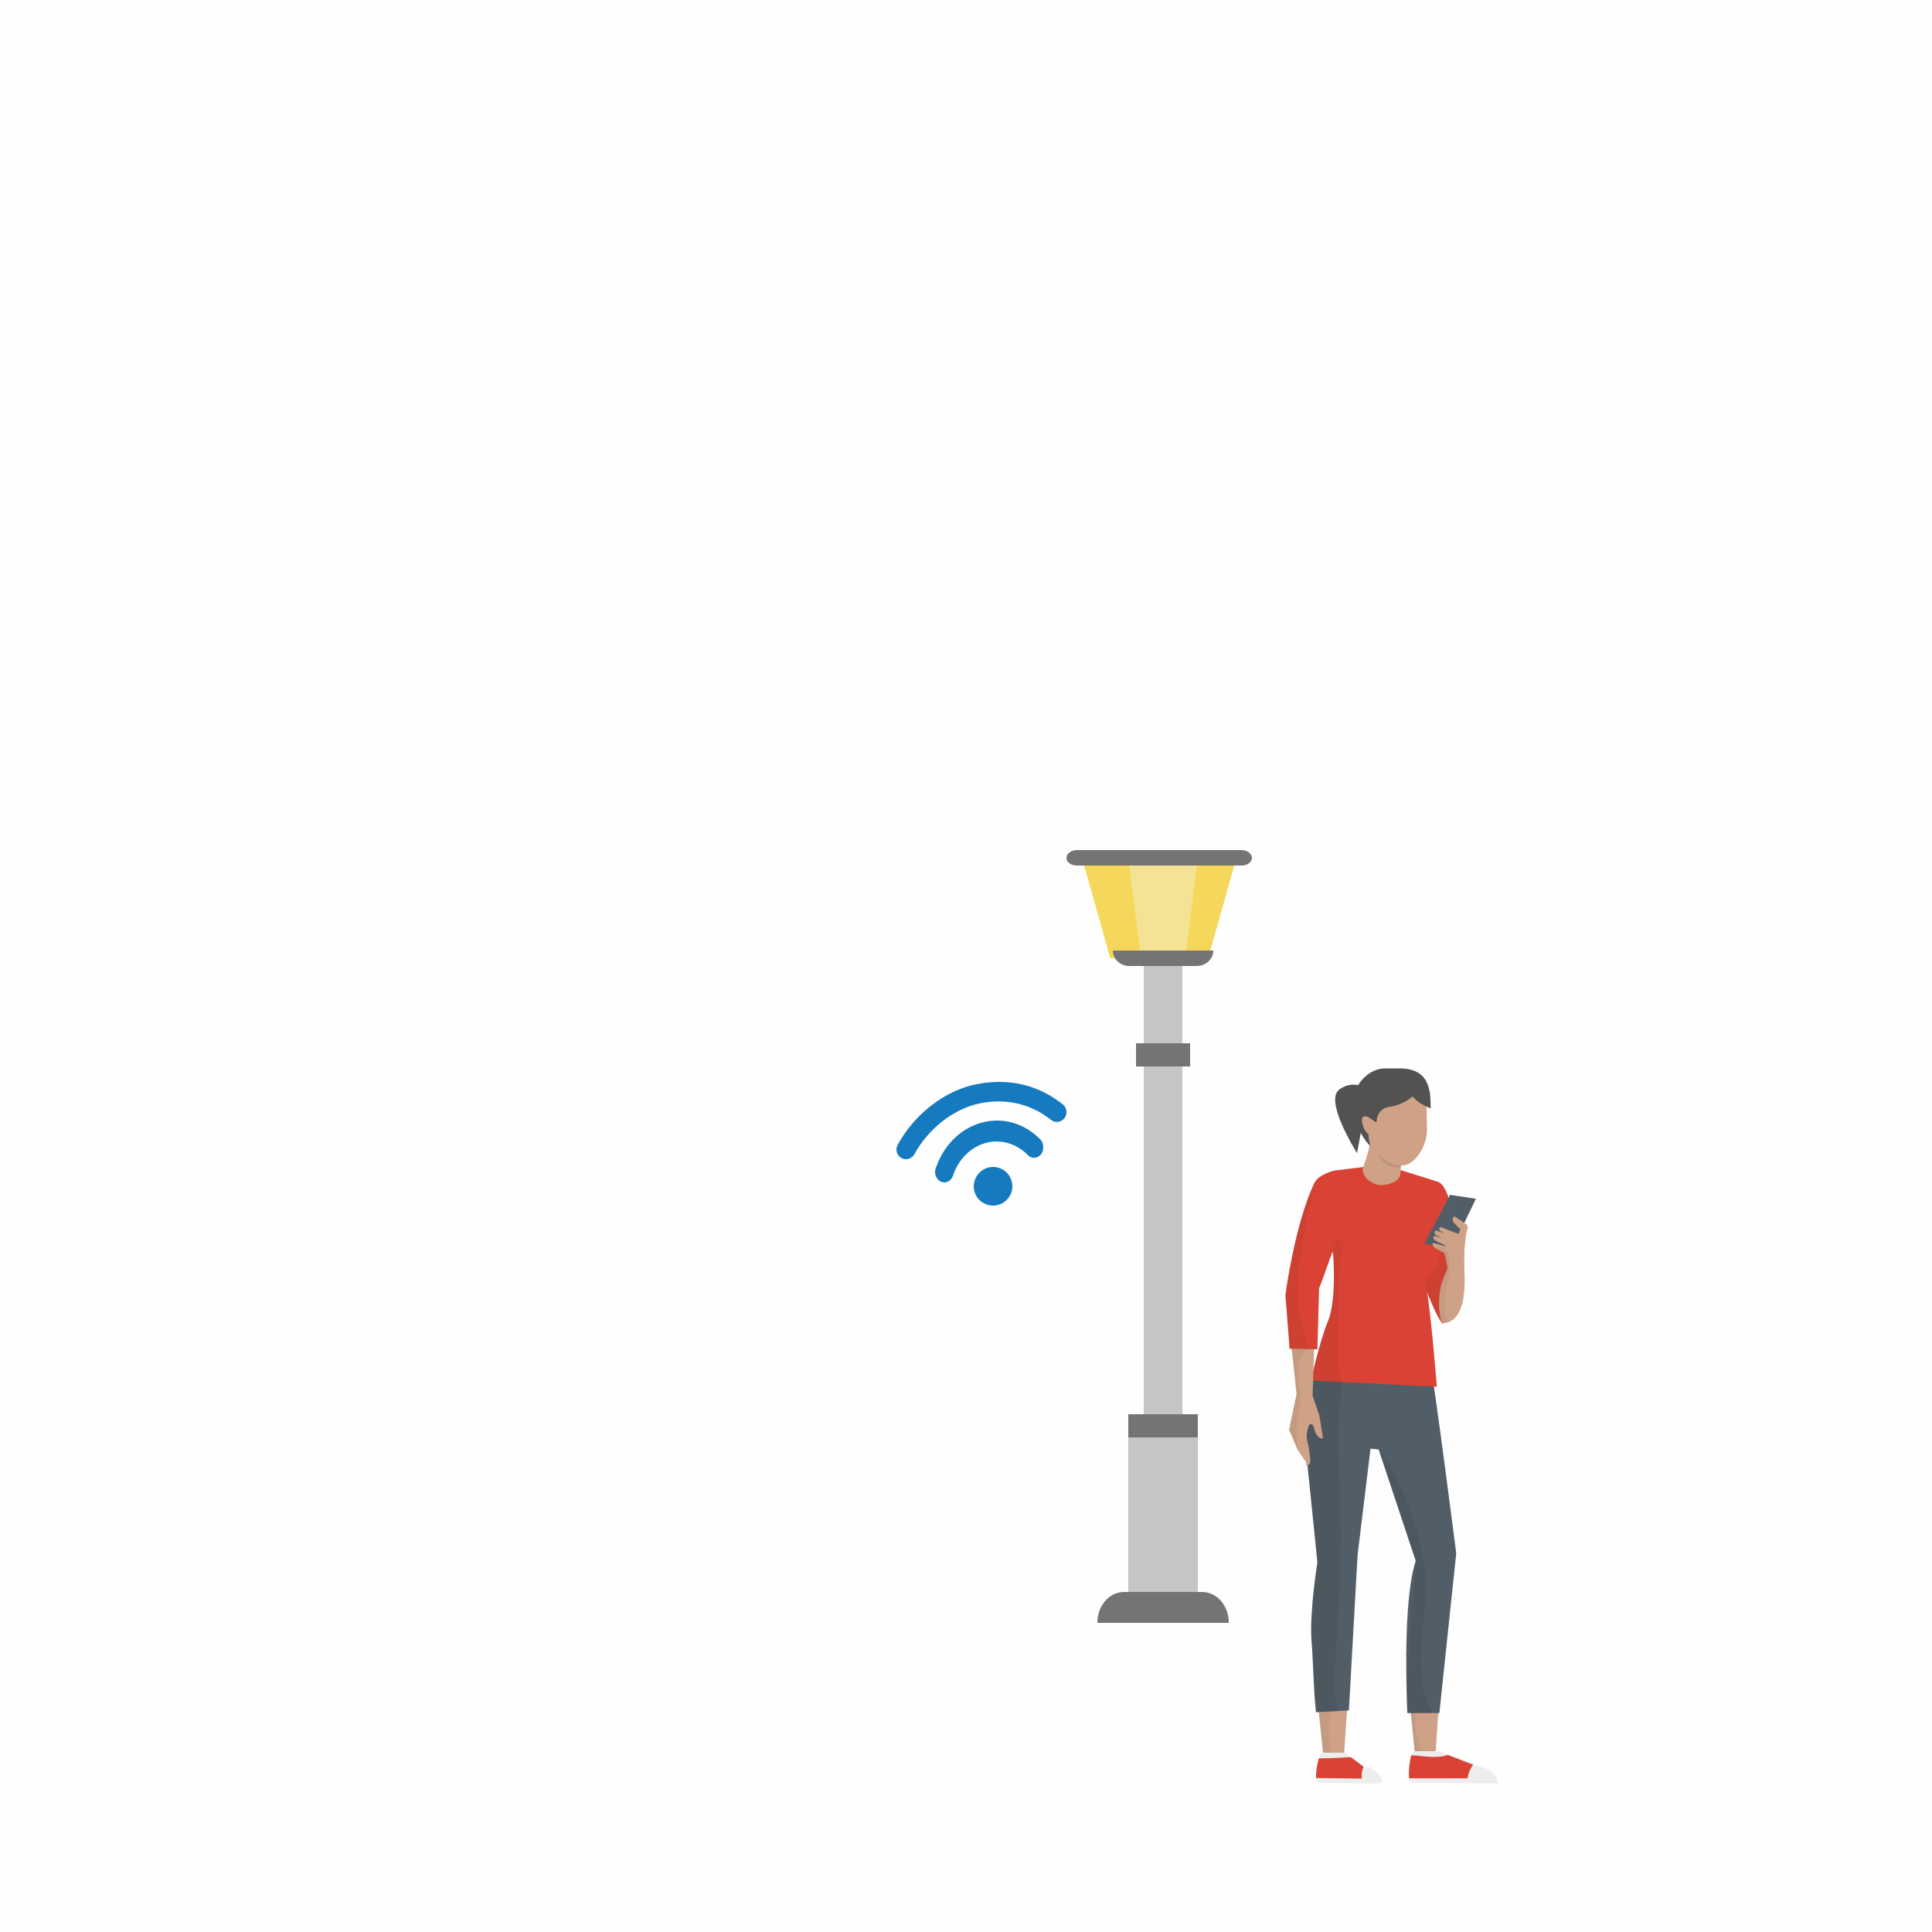 <svg height="250" viewBox="0 0 250 250" width="250" xmlns="http://www.w3.org/2000/svg"><g fill="none"><path d="m0 0v250h250v-250z" fill="#fefefe"/><g transform="translate(115.654 110)"><g opacity=".9" transform="translate(50.346 28)"><path d="m5.2 88.867h2.727l.618-9.079h-4.291c.473 4.355.945 9.079.945 9.079z" fill="#ca987a"/><path d="m5.2 88.867h1.164c-.582-2.251-.655-4.945.327-6.864.148-.319.419-.562.748-.674.33-.112.69-.081.997.083l.109-1.624h-4.291c.473 4.355.945 9.079.945 9.079z" fill="#010101" opacity=".06"/><path d="m17.055 88.645h2.727l.582-8.82h-4.218c.473 4.318.909 8.82.909 8.82z" fill="#ca987a"/><path d="m17.527 79.862h-1.382c.473 4.318.909 8.82.909 8.82h.873c-1.055-2.731-.982-5.905-.4-8.82z" fill="#010101" opacity=".06"/><path d="m17.636 33.989-11.782-.111-1.455 4.945c-.836 2.214-1.964 5.462-1.709 7.824l1.782 17.53s-1.018 6.348-.764 10.075c.218 2.546.218 5.683.582 9.3l4.255-.221 1.127-20.113 1.673-13.765 1.055.111 4.8 14.43s-1.745 3.912-1.091 19.67h4.145l2.182-20.667s-2.873-22.475-3.345-24.32z" fill="#3f4d57"/><path d="m8.036 33.915h-2.182l-1.455 4.945c-.836 2.214-1.964 5.462-1.709 7.824l1.782 17.53s-1.127 6.348-.764 10.075c.291 2.546.218 5.683.582 9.3l2.8-.148c-.727-3.506-.182-7.75 0-10.702.291-5.462.509-10.924.327-16.386-.182-5.462-.509-10.592.364-15.869.045-.315.2-.603.436-.812.085-.883.097-1.772.036-2.657-.073-1.07-.182-2.104-.218-3.1z" fill="#010101" opacity=".1"/><path d="m18.509 68.606c.545-8.451-5.709-19.56-6-18.674l4.691 14.061s-1.455 15.98-1.091 19.67h3.273c-2.473-4.06-1.127-10.961-.873-15.057z" fill="#010101" opacity=".1"/><path d="m10.509 90.675-2.327-1.771c-.096-.07-.21-.108-.327-.111h-2.582c-.229.002-.433.15-.509.369-.317 1.014-.476 2.073-.473 3.137.019.23.209.407.436.406l7.673.074c.137.01.269-.053.35-.165.081-.112.1-.259.05-.389-.413-.915-1.3-1.515-2.291-1.55z" fill="#ebebeb"/><path d="m8.8 89.383c-1.382.074-2.764.148-4.145.148-.245.826-.368 1.684-.364 2.546l5.927.074c-.058-.527.018-1.06.218-1.55z" fill="#d52e1e"/><path d="m25.418 90.638-5.164-2.03h-3.2c-.14.011-.264.095-.327.221-.381 1.113-.517 2.297-.4 3.469.036.215.221.372.436.369l11.091.111s-.145-1.882-2.436-2.14z" fill="#ebebeb"/><path d="m16.618 89.125c-.252.975-.35 1.984-.291 2.989h7.564c.102-.64.351-1.247.727-1.771l-3.273-1.255c-1.455.517-3.236.111-4.727.037z" fill="#d52e1e"/><path d="m20.036 14.91-7.091-2.214-6.291.775s-2 .48-2.545 1.55c-.255.48 2.4 9.3 2.4 9.3s.473 5.868-.655 8.599c-1.127 2.731-2.218 7.713-2.218 7.713l16.291.812s-.691-8.894-1.345-12.88c-.145-1.107 1.236-5.757 1.236-5.757s2.182-5.351.218-7.898z" fill="#d52e1e"/><path d="m5.418 20.371c.545 2.067 1.091 3.949 1.091 3.949s.473 5.868-.655 8.599c-1.127 2.731-2.218 7.713-2.218 7.713l3.927.185c-.582-1.476-.4-6.495-.436-4.871-.036 1.624.145-6.052.182-10.961-.026-.425.15-.836.473-1.107-.286-1.446-1.139-2.712-2.364-3.506z" fill="#010101" opacity=".06"/><path d="m20.036 14.91-1.6 13.729s1.782 4.613 2.291 4.613 2.036-6.458 1.455-12.326-2.145-6.015-2.145-6.015z" fill="#d52e1e"/><path d="m20.4 24.025c-.109 1.402-.691 2.657-1.818 3.395l-.145 1.218s1.782 4.613 2.291 4.613 1.673-4.982 1.6-10.149c-.702-.039-1.375-.297-1.927-.738.054.552.054 1.109 0 1.661z" fill="#010101" opacity=".06"/><path d="m18.327 22.918 3.527.701 3.127-6.495-3.345-.517z" fill="#3f4d57"/><path d="m10.945 11.367c-.109.48-.618 1.808-.618 1.808-.073 1.255 1.273 1.993 1.964 2.14.691.148 2.873-.185 2.909-1.439l.473-5.794-5.127-.738s1.491.295.4 4.023z" fill="#ca987a"/><path d="m12.145 10.961c.398 1.381 1.719 2.269 3.127 2.104l.109-.406c-1.564.48-3.236-1.698-3.236-1.698z" fill="#010101" opacity=".1"/><path d="m3.855 42.588.255-8.377-3.236-.332.909 8.636h-.036l-.945 4.502 1.127 2.62.909 1.329h.073l.145.738c.209-.057.383-.206.473-.406.109-.369-.255-2.436-.255-2.436h-.036c-.005-.178-.042-.353-.109-.517-.182-.886.291-2.03.291-2.03s.436-.221.582.369.473 1.55 1.2 1.439l-.473-2.915z" fill="#ca987a"/><path d="m1.782 42.514h-.036l-.945 4.502 1.127 2.62.327.48c-.655-1.735-.582-3.543-.182-5.683s.036-2.805-.145-4.465c-.166-1.09.124-2.2.8-3.063.294-.423.824-.602 1.309-.443l.073-2.251-3.236-.332z" fill="#010101" opacity=".06"/><path d="m4.109 15.02c-2.582 5.351-3.782 14.577-3.782 14.577s.327 3.986.545 6.938c1.236-.037 2.364.037 3.6.074l.218-7.898c.655-1.624 1.345-3.801 2.982-8.156 2.364-6.348-3.564-5.536-3.564-5.536z" fill="#d52e1e"/><path d="m4.073 15.057c-2.545 5.388-3.745 14.54-3.745 14.54s.327 3.986.545 6.938c.945-.037 1.818 0 2.727.037-1.745-3.432-1.927-7.27-1.455-11.071.473-3.801.945-5.757 1.927-10.444z" fill="#010101" opacity=".06"/><path d="m22.182 19.375c-.134.118-.208.291-.201.47s.094.346.237.452c.109.148.764.775.764.775l-.218.59-.364-.111-2.036-.775c-.076.055-.121.145-.121.24s.045.184.121.24l.509.332-1.055-.369s-.436.295.036.627l.8.369-1.055-.295c-.085.073-.127.185-.112.297s.084.209.185.257c.305.203.635.365.982.48l.545.369-1.673-.48c-.364.037 0 .48.109.627.388.255.803.465 1.236.627.193.653.339 1.319.436 1.993 0 .221-.727 1.439-.982 2.952-.255 1.513-.073 4.096.4 4.133.473.037 1.964-.074 2.582-2.842.22-1.291.281-2.605.182-3.912v-2.62s.182-2.288.364-2.62c.112-.223.099-.491-.036-.701z" fill="#ca987a"/><path d="m20.218 23.398c-.245.034-.494.009-.727-.074l.145.221c.388.255.803.465 1.236.627.193.653.339 1.319.436 1.993 0 .221-.727 1.439-.982 2.952-.255 1.513-.073 4.096.4 4.133.208.005.416-.02.618-.074-.041-.067-.065-.143-.073-.221-.545-1.513-.364-3.026-.036-4.576.182-.812 1.091-5.388-1.018-4.982z" fill="#010101" opacity=".06"/><path d="m7.345 2.952c-2 1.365 1.855 7.602 2.255 8.267l1.491-8.156s-1.782-1.513-3.745-.111z" fill="#403f3e"/><path d="m10.327 3.026.109 5.204c.036 2.399 3.564 4.613 5.055 4.576 1.491-.037 3.2-2.325 3.164-4.724l-.109-5.204z" fill="#ca987a"/><path d="m14.691.258h-1.527c-1.927 0-3.855 1.919-3.964 3.838-.182 4.318 2.145 6.2 2.145 6.2s-.727-2.104.182-3.432c.036-.074.582.627.618.185.009-.912.674-1.681 1.564-1.808 1.137-.15 2.208-.623 3.091-1.365.259.304.551.577.873.812.462.29.949.537 1.455.738-.036-1.919.145-5.388-4.436-5.167z" fill="#403f3e"/><path d="m10.327 6.569c-.291.221.109 2.362 1.2 2.251l.073-1.845s-.764-.849-1.273-.406z" fill="#ca987a"/></g><path d="m34.365 1h-10.018l3.67 13h6.349 6.312l3.67-13z" fill="#f5d85b"/><path d="m34.864 1h-4.518l1.646 13h2.872 2.837l1.646-13z" fill="#f5e395"/><path d="m30.346 76h9v21h-9z" fill="#c5c5c4"/><path d="m32.346 14h5v62h-5z" fill="#c5c5c4"/><g fill="#747474"><path d="m30.346 73h9v3h-9z"/><path d="m31.346 25h7v3h-7z"/><path d="m39.875 96h-10.057c-.924-.011-1.812.407-2.465 1.159s-1.016 1.776-1.006 2.841h17c.01-1.064-.353-2.088-1.006-2.841-.653-.753-1.542-1.17-2.465-1.159z"/><path d="m30.495 15h8.704c1.186 0 2.148-.895 2.148-2h-13c0 1.105.962 2 2.148 2z"/><path d="m46.346 1.014c0 .545-.596.986-1.331.986h-21.338c-.735 0-1.331-.441-1.331-.986-0-.549.59-.999 1.331-1.014h21.338c.741.015 1.332.465 1.331 1.014z"/></g><path d="m12.4 41.04c-1.37.266-2.267 1.587-2.009 2.957.274 1.346 1.583 2.219 2.932 1.956s2.234-1.565 1.98-2.914c-.254-1.35-1.55-2.242-2.903-1.999" fill="#157abf"/><path d="m11.708 35.19c-2.781.608-5.106 2.764-6.185 5.736-.246.458-.233 1.037.034 1.48.267.443.738.667 1.203.573.465-.094.839-.49.954-1.01.746-2.069 2.334-3.595 4.255-4.09 1.921-.495 3.934.103 5.394 1.603.31.307.737.413 1.131.281.215-.079.409-.217.566-.401.42-.572.374-1.417-.106-1.926-1.965-2.01-4.653-2.844-7.246-2.246" fill="#157abf"/><path d="m10.679 30.301c-4.042.786-8.048 3.891-10.179 7.857-.157.287-.195.627-.105.943s.3.583.583.741c.599.337 1.353.12 1.69-.486 1.801-3.33 5.145-5.911 8.489-6.585 3.344-.673 6.541.037 9.187 2.133.309.254.721.338 1.102.224.446-.132.783-.505.876-.968.093-.463-.075-.941-.435-1.239-3.234-2.581-7.019-3.442-11.208-2.619" fill="#157abf"/></g></g></svg>